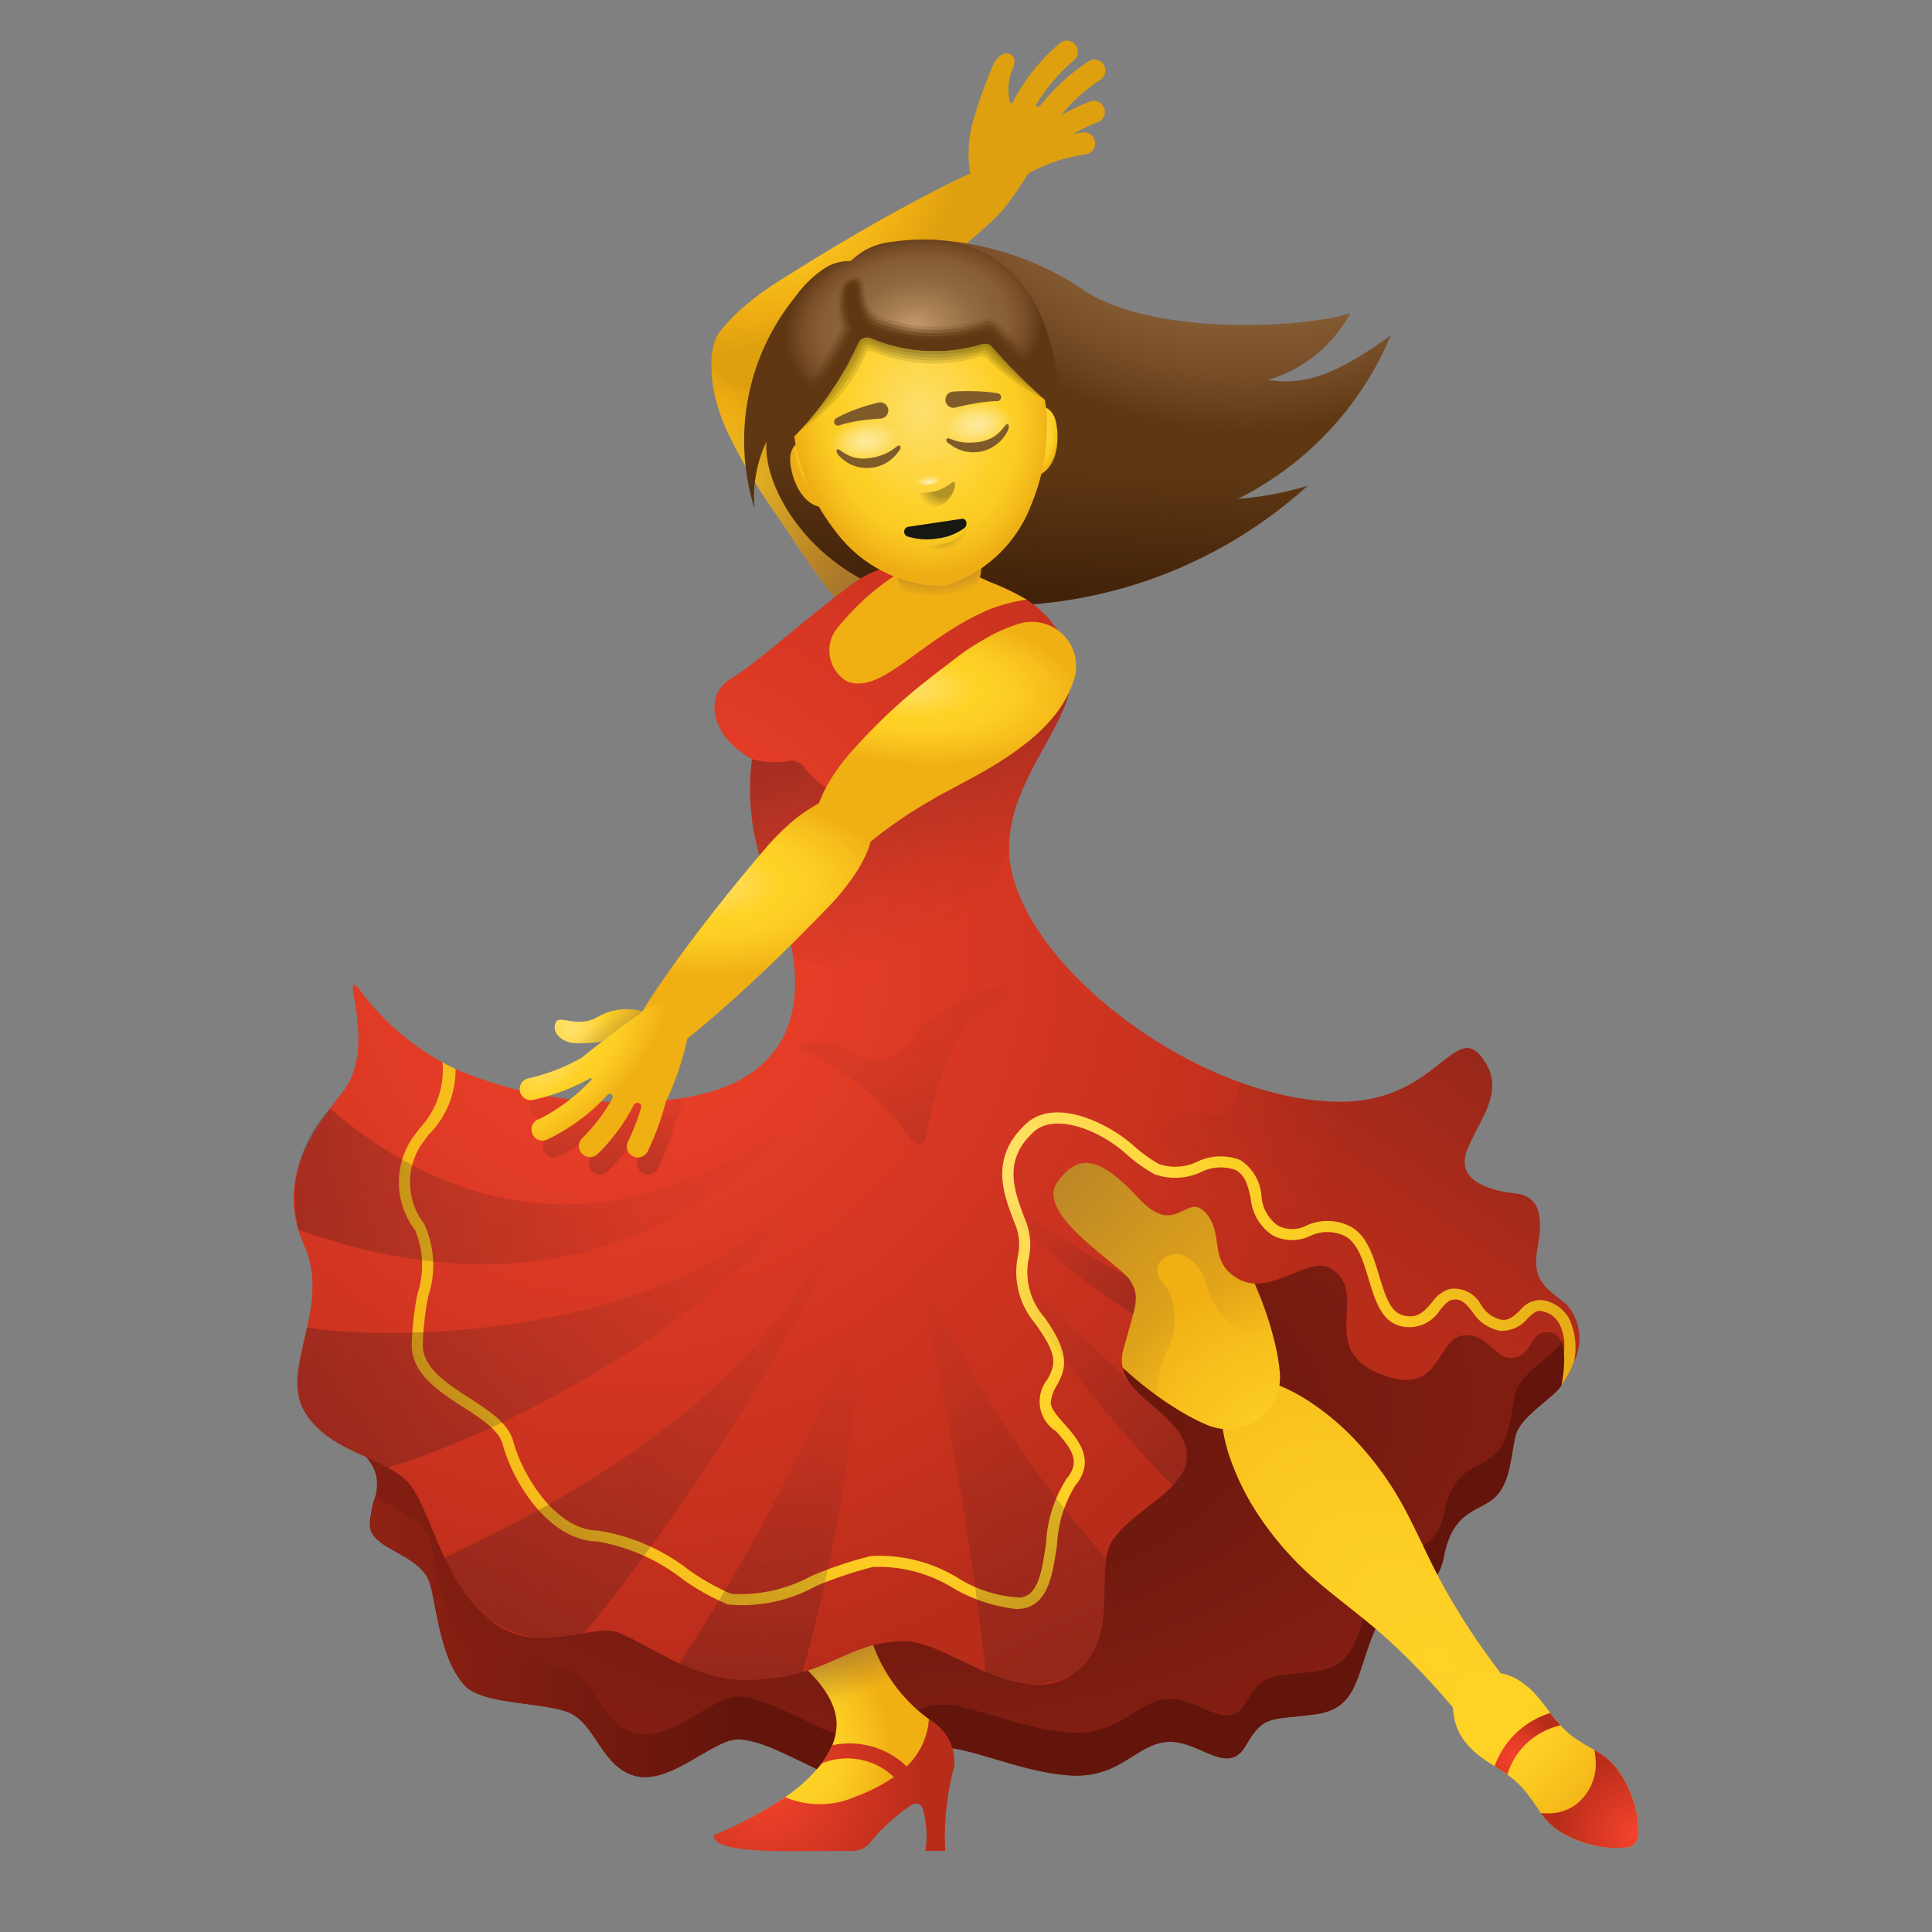 <svg xmlns="http://www.w3.org/2000/svg" xmlns:xlink="http://www.w3.org/1999/xlink" viewBox="0 0 48 48" width="100px" height="100px"><rect x="0" y="0" width="48" height="48" fill="#808080" stroke="none"/><defs><radialGradient id="6Jc5RRShVJxJksIVCeGINg" cx="467.955" cy="497.687" r=".851" gradientTransform="matrix(1 0 0 .619 -443.634 -297.517)" gradientUnits="userSpaceOnUse"><stop offset=".004" stop-color="#fff" stop-opacity=".5"/><stop offset=".147" stop-color="#fff" stop-opacity=".462"/><stop offset=".385" stop-color="#fff" stop-opacity=".361"/><stop offset=".69" stop-color="#fff" stop-opacity=".195"/><stop offset="1" stop-color="#fff" stop-opacity="0"/></radialGradient><radialGradient id="6Jc5RRShVJxJksIVCeGINi" cx="24.074" cy="35.816" r="28.493" data-name="Безымянный градиент 433" gradientTransform="matrix(.993 -.122 .065 .532 -2.165 19.697)" gradientUnits="userSpaceOnUse"><stop offset="0" stop-color="#63150b"/><stop offset=".794" stop-color="#932315"/><stop offset=".998" stop-color="#a02718"/></radialGradient><radialGradient id="6Jc5RRShVJxJksIVCeGINa" cx="19.185" cy="42.88" r="2.992" data-name="Новый образец градиента 1" gradientTransform="translate(0 .559)" gradientUnits="userSpaceOnUse"><stop offset="0" stop-color="#ffe16e"/><stop offset=".393" stop-color="#ffd226"/><stop offset=".59" stop-color="#fdcd23"/><stop offset=".836" stop-color="#f6bd1b"/><stop offset=".999" stop-color="#f0af13"/></radialGradient><radialGradient id="6Jc5RRShVJxJksIVCeGINd" cx="18.932" cy="44.33" r="4.008" gradientUnits="userSpaceOnUse"><stop offset=".002" stop-color="#f5432c"/><stop offset=".206" stop-color="#e83e28"/><stop offset="1" stop-color="#b82c1a"/></radialGradient><radialGradient id="6Jc5RRShVJxJksIVCeGINe" cx="35.749" cy="41.263" r="13.001" data-name="Безымянный градиент 438" gradientTransform="rotate(49.138 15.193 31.865) scale(1 .544)" gradientUnits="userSpaceOnUse"><stop offset="0" stop-color="#ffd226"/><stop offset=".325" stop-color="#fdcd23"/><stop offset=".73" stop-color="#f6bd1b"/><stop offset=".999" stop-color="#f0af13"/></radialGradient><radialGradient id="6Jc5RRShVJxJksIVCeGINk" cx="34.748" cy="39.842" r="9.304" gradientTransform="matrix(.638 .77 -.5 .414 32.519 -3.419)" xlink:href="#6Jc5RRShVJxJksIVCeGINa"/><radialGradient id="6Jc5RRShVJxJksIVCeGINQ" cx="13.806" cy="26.22" r="3.589" gradientTransform="rotate(-44.664 29.883 19.616) scale(1 .496)" xlink:href="#6Jc5RRShVJxJksIVCeGINa"/><radialGradient id="6Jc5RRShVJxJksIVCeGINl" cx="36.266" cy="41.845" r="4.536" data-name="Безымянный градиент 439" gradientUnits="userSpaceOnUse"><stop offset=".393" stop-color="#ffd226"/><stop offset=".59" stop-color="#fdcd23"/><stop offset=".836" stop-color="#f6bd1b"/><stop offset=".999" stop-color="#f0af13"/></radialGradient><radialGradient id="6Jc5RRShVJxJksIVCeGINc" cx="18.468" cy="12.37" r="3.634" gradientTransform="rotate(-119.999 19.962 9.782) scale(1 .582)" gradientUnits="userSpaceOnUse"><stop offset="0" stop-color="#ffd226"/><stop offset=".659" stop-color="#f0af13"/><stop offset="1" stop-color="#dea00f"/></radialGradient><radialGradient id="6Jc5RRShVJxJksIVCeGINO" cx="14.161" cy="24.978" r="2.602" xlink:href="#6Jc5RRShVJxJksIVCeGINa"/><radialGradient id="6Jc5RRShVJxJksIVCeGINn" cx="19.873" cy="5.651" r="4.443" gradientTransform="rotate(-30.724 24.475 4.387) scale(1 .553)" xlink:href="#6Jc5RRShVJxJksIVCeGINc"/><radialGradient id="6Jc5RRShVJxJksIVCeGINo" cx="30.937" cy="-.05" r="10.766" data-name="Безымянный градиент 40" gradientUnits="userSpaceOnUse"><stop offset="0" stop-color="#c49a6d"/><stop offset=".135" stop-color="#c2986b"/><stop offset=".183" stop-color="#bb9265"/><stop offset=".218" stop-color="#b0875b"/><stop offset=".232" stop-color="#a88054"/><stop offset=".474" stop-color="#916a40"/><stop offset=".629" stop-color="#8a6239"/><stop offset=".734" stop-color="#865d34"/><stop offset=".865" stop-color="#774e28"/><stop offset=".999" stop-color="#5f3813"/></radialGradient><radialGradient id="6Jc5RRShVJxJksIVCeGINN" cx="17.542" cy="222.609" r="4.608" gradientTransform="matrix(.377 -.457 .948 .191 -200.133 -12.555)" xlink:href="#6Jc5RRShVJxJksIVCeGINa"/><radialGradient id="6Jc5RRShVJxJksIVCeGINM" cx="22.554" cy="212.868" r="3.802" gradientTransform="matrix(.488 -.431 1.05 .29 -211.99 -34.97)" xlink:href="#6Jc5RRShVJxJksIVCeGINa"/><radialGradient id="6Jc5RRShVJxJksIVCeGINr" cx="15.467" cy="23.623" r="18.553" xlink:href="#6Jc5RRShVJxJksIVCeGINd"/><radialGradient id="6Jc5RRShVJxJksIVCeGINs" cx="21.133" cy="12.24" r="4.634" data-name="Безымянный градиент 431" xlink:href="#6Jc5RRShVJxJksIVCeGINe"/><radialGradient id="6Jc5RRShVJxJksIVCeGINL" cx="40.616" cy="45.559" r="1.99" xlink:href="#6Jc5RRShVJxJksIVCeGINd"/><radialGradient id="6Jc5RRShVJxJksIVCeGINt" cx="21.499" cy="13.635" r="3.285" xlink:href="#6Jc5RRShVJxJksIVCeGINe"/><radialGradient id="6Jc5RRShVJxJksIVCeGINu" cx="23.179" cy="13.037" r="2.127" data-name="Безымянный градиент 432" gradientTransform="matrix(1 0 0 .838 0 2.115)" gradientUnits="userSpaceOnUse"><stop offset="0" stop-color="#8c6239" stop-opacity=".9"/><stop offset=".199" stop-color="#8c6239" stop-opacity=".875"/><stop offset=".375" stop-color="#8c6239" stop-opacity=".798"/><stop offset=".542" stop-color="#8c6239" stop-opacity=".668"/><stop offset=".704" stop-color="#8c6239" stop-opacity=".486"/><stop offset=".861" stop-color="#8c6239" stop-opacity=".254"/><stop offset="1" stop-color="#8c6239" stop-opacity="0"/></radialGradient><radialGradient id="6Jc5RRShVJxJksIVCeGINf" cx="459.821" cy="478.057" r=".485" gradientTransform="matrix(1.008 .023 -.132 2.15 -374.573 -1027.665)" gradientUnits="userSpaceOnUse"><stop offset="0" stop-color="#fddf6e"/><stop offset=".625" stop-color="#fdd026"/><stop offset=".749" stop-color="#fbcc24"/><stop offset=".882" stop-color="#f6bf1d"/><stop offset=".999" stop-color="#eead14"/></radialGradient><radialGradient id="6Jc5RRShVJxJksIVCeGINv" cx="-1157.324" cy="478.057" r=".485" gradientTransform="matrix(-.958 .314 .75 2.02 -1446.966 -590.78)" xlink:href="#6Jc5RRShVJxJksIVCeGINf"/><radialGradient id="6Jc5RRShVJxJksIVCeGINw" cx="557.704" cy="415.092" r="3.702" gradientTransform="matrix(.864 -.128 .16 1.083 -525.368 -367.913)" gradientUnits="userSpaceOnUse"><stop offset="0" stop-color="#fddf6e"/><stop offset=".629" stop-color="#fdd026"/><stop offset=".75" stop-color="#fbcb23"/><stop offset=".899" stop-color="#f4bb1b"/><stop offset=".999" stop-color="#eead14"/></radialGradient><radialGradient id="6Jc5RRShVJxJksIVCeGINx" cx="254.473" cy="484.246" r="2.196" gradientTransform="matrix(.141 1.028 1.453 -.198 -716.772 -157.61)" gradientUnits="userSpaceOnUse"><stop offset="0" stop-color="#c49a6d"/><stop offset=".232" stop-color="#a88054"/><stop offset=".474" stop-color="#916a40"/><stop offset=".629" stop-color="#8a6239"/><stop offset=".734" stop-color="#865d34"/><stop offset=".865" stop-color="#774e28"/><stop offset=".999" stop-color="#5f3813"/></radialGradient><radialGradient id="6Jc5RRShVJxJksIVCeGINy" cx="466.509" cy="439.75" r=".665" gradientTransform="matrix(1 -.011 .006 .537 -446.025 -219.201)" gradientUnits="userSpaceOnUse"><stop offset=".479" stop-color="#fed53f"/><stop offset=".673" stop-color="#fed53f" stop-opacity=".993"/><stop offset=".743" stop-color="#fed53f" stop-opacity=".966"/><stop offset=".793" stop-color="#fed53e" stop-opacity=".919"/><stop offset=".833" stop-color="#fed43e" stop-opacity=".853"/><stop offset=".868" stop-color="#fed43d" stop-opacity=".766"/><stop offset=".899" stop-color="#fdd43d" stop-opacity=".659"/><stop offset=".926" stop-color="#fdd33c" stop-opacity=".531"/><stop offset=".952" stop-color="#fdd33b" stop-opacity=".383"/><stop offset=".976" stop-color="#fcd239" stop-opacity=".213"/><stop offset=".997" stop-color="#fcd138" stop-opacity=".032"/><stop offset="1" stop-color="#fcd138" stop-opacity="0"/></radialGradient><radialGradient id="6Jc5RRShVJxJksIVCeGINz" cx="466.508" cy="668.587" r=".352" gradientTransform="matrix(1 0 0 .558 -443.446 -361.068)" gradientUnits="userSpaceOnUse"><stop offset=".004" stop-color="#fdf2c7"/><stop offset=".112" stop-color="#fdf2c7" stop-opacity=".881"/><stop offset=".556" stop-color="#fdf2c7" stop-opacity=".412"/><stop offset=".86" stop-color="#fdf2c7" stop-opacity=".116"/><stop offset="1" stop-color="#fdf2c7" stop-opacity="0"/></radialGradient><radialGradient id="6Jc5RRShVJxJksIVCeGINA" cx="466.514" cy="439.947" r=".531" gradientTransform="matrix(.149 .989 -1.197 .18 480.535 -528.458)" gradientUnits="userSpaceOnUse"><stop offset=".415" stop-opacity=".3"/><stop offset="1" stop-opacity="0"/></radialGradient><radialGradient id="6Jc5RRShVJxJksIVCeGINK" cx="37.618" cy="43.625" r="1.115" data-name="Безымянный градиент 440" gradientUnits="userSpaceOnUse"><stop offset=".002" stop-color="#f5432c"/><stop offset=".28" stop-color="#e93e28"/><stop offset=".785" stop-color="#c8321f"/><stop offset="1" stop-color="#b82c1a"/></radialGradient><radialGradient id="6Jc5RRShVJxJksIVCeGINB" cx="-523.062" cy="497.687" r=".851" gradientTransform="matrix(-1 0 0 .619 -501.603 -297.093)" xlink:href="#6Jc5RRShVJxJksIVCeGINg"/><radialGradient id="6Jc5RRShVJxJksIVCeGINC" cx="389.852" cy="513.07" r=".747" gradientTransform="matrix(1.018 -.151 .192 1.295 -472.037 -592.843)" gradientUnits="userSpaceOnUse"><stop offset=".696" stop-opacity=".2"/><stop offset="1" stop-opacity="0"/></radialGradient><radialGradient id="6Jc5RRShVJxJksIVCeGIND" cx="748.974" cy="750.595" r="1.152" gradientTransform="matrix(.686 -.102 .07 .471 -542.903 -264.773)" gradientUnits="userSpaceOnUse"><stop offset=".58" stop-color="#fff" stop-opacity=".4"/><stop offset="1" stop-color="#fff" stop-opacity="0"/></radialGradient><radialGradient id="6Jc5RRShVJxJksIVCeGINE" cx="776.111" cy="577.602" r=".987" gradientTransform="matrix(.659 -.098 .098 .663 -544.6 -294.376)" gradientUnits="userSpaceOnUse"><stop offset="0" stop-color="#1c1910"/><stop offset=".999" stop-color="#171714"/></radialGradient><radialGradient id="6Jc5RRShVJxJksIVCeGINF" cx="28.008" cy="3.853" r="1.783" xlink:href="#6Jc5RRShVJxJksIVCeGINc"/><radialGradient id="6Jc5RRShVJxJksIVCeGING" cx="28.28" cy="2.916" r="1.783" xlink:href="#6Jc5RRShVJxJksIVCeGINc"/><radialGradient id="6Jc5RRShVJxJksIVCeGINH" cx="27.861" cy="1.556" r="2.744" xlink:href="#6Jc5RRShVJxJksIVCeGINc"/><radialGradient id="6Jc5RRShVJxJksIVCeGINI" cx="24.31" cy="28.361" r="16.192" xlink:href="#6Jc5RRShVJxJksIVCeGINa"/><linearGradient id="6Jc5RRShVJxJksIVCeGINR" x1="4.079" x2="19.906" y1="29.562" y2="29.336" xlink:href="#6Jc5RRShVJxJksIVCeGINh"/><linearGradient id="6Jc5RRShVJxJksIVCeGINJ" x1="15.101" x2="15.101" y1="30.717" y2="26.367" xlink:href="#6Jc5RRShVJxJksIVCeGINh"/><linearGradient id="6Jc5RRShVJxJksIVCeGINh" x1="21.667" x2="24.359" y1="17.263" y2="22.905" data-name="Безымянный градиент 15" gradientUnits="userSpaceOnUse"><stop offset="0" stop-color="#661c1c" stop-opacity=".5"/><stop offset=".042" stop-color="#611c1c" stop-opacity=".466"/><stop offset=".411" stop-color="#3c1d1b" stop-opacity=".21"/><stop offset=".741" stop-color="#251d1b" stop-opacity=".055"/><stop offset="1" stop-color="#1d1d1b" stop-opacity="0"/></linearGradient><linearGradient id="6Jc5RRShVJxJksIVCeGINq" x1="19.867" x2="20.535" y1="40.61" y2="42.387" xlink:href="#6Jc5RRShVJxJksIVCeGINb"/><linearGradient id="6Jc5RRShVJxJksIVCeGINp" x1="26.403" x2="26.144" y1="11.461" y2="16.533" data-name="Безымянный градиент 420" gradientUnits="userSpaceOnUse"><stop offset=".001" stop-color="#321604" stop-opacity="0"/><stop offset="1" stop-color="#321604"/></linearGradient><linearGradient id="6Jc5RRShVJxJksIVCeGINm" x1="22.82" x2="18.556" y1="15.694" y2="9.751" xlink:href="#6Jc5RRShVJxJksIVCeGINb"/><linearGradient id="6Jc5RRShVJxJksIVCeGINP" x1="15.814" x2="14.853" y1="26.432" y2="25.342" xlink:href="#6Jc5RRShVJxJksIVCeGINb"/><linearGradient id="6Jc5RRShVJxJksIVCeGINb" x1="22.964" x2="30.92" y1="25.849" y2="33.805" data-name="New Gradient Swatch 2" gradientUnits="userSpaceOnUse"><stop offset="0" stop-color="#8c6239" stop-opacity=".9"/><stop offset="1" stop-color="#8c6239" stop-opacity="0"/></linearGradient><linearGradient id="6Jc5RRShVJxJksIVCeGINj" x1="5.666" x2="18.51" y1="38.447" y2="38.447" data-name="Безымянный градиент 435" gradientUnits="userSpaceOnUse"><stop offset=".002" stop-color="#a02718"/><stop offset=".206" stop-color="#932315"/><stop offset="1" stop-color="#63150b"/></linearGradient><linearGradient id="6Jc5RRShVJxJksIVCeGINS" x1="5.758" x2="20.423" y1="36.253" y2="29.114" xlink:href="#6Jc5RRShVJxJksIVCeGINh"/><linearGradient id="6Jc5RRShVJxJksIVCeGINT" x1="10.619" x2="20.794" y1="42.38" y2="29.492" xlink:href="#6Jc5RRShVJxJksIVCeGINh"/><linearGradient id="6Jc5RRShVJxJksIVCeGINU" x1="18.023" x2="19.993" y1="44.4" y2="32.804" xlink:href="#6Jc5RRShVJxJksIVCeGINh"/><linearGradient id="6Jc5RRShVJxJksIVCeGINV" x1="27.915" x2="22.069" y1="44.603" y2="31.036" xlink:href="#6Jc5RRShVJxJksIVCeGINh"/><linearGradient id="6Jc5RRShVJxJksIVCeGINW" x1="38.628" x2="33.288" y1="24.291" y2="31.871" xlink:href="#6Jc5RRShVJxJksIVCeGINh"/><linearGradient id="6Jc5RRShVJxJksIVCeGINX" x1="31.67" x2="24.435" y1="38.58" y2="31.603" xlink:href="#6Jc5RRShVJxJksIVCeGINh"/><linearGradient id="6Jc5RRShVJxJksIVCeGINY" x1="30.473" x2="24.464" y1="33.681" y2="29.826" xlink:href="#6Jc5RRShVJxJksIVCeGINh"/><linearGradient id="6Jc5RRShVJxJksIVCeGINZ" x1="23.148" x2="22.329" y1="36.279" y2="23.057" xlink:href="#6Jc5RRShVJxJksIVCeGINh"/></defs><path fill="url(#6Jc5RRShVJxJksIVCeGINi)" d="M9.089,36.196c.619.683-.005,1.288.114,1.786s1.091.62,1.424,1.223c.204.369.237,1.94.922,2.672.443.474,1.85.403,2.543.655s.82,1.292,1.617,1.568,1.731-.63,2.403-.85,2.031.727,2.674.896,1.815-.671,2.533-.727,2.023.615,3.273.691,1.632-.786,2.421-.833,1.488.876,1.939.092.628-.629,1.724-.777,1.006-1.006,1.507-2.153,1.464-.581,1.692-1.769.907-1.108,1.285-1.486.373-1.033.497-1.524,1.023-.977,1.144-1.262c.187-.468.385-1.494.16-1.692C30.754,25.501,22.078,24.873,9.089,36.196Z"/><path fill="url(#6Jc5RRShVJxJksIVCeGINj)" d="M38.975,32.725a3.964,3.964,0,0,1-.175.607c-.12.285-1.019.771-1.144,1.262s-.119,1.146-.497,1.524-1.057.299-1.285,1.486-1.191.622-1.692,1.769-.41,2.005-1.507,2.153-1.272-.008-1.724.777-1.15-.139-1.939-.092-1.171.91-2.421.833-2.555-.748-3.273-.691-1.89.897-2.533.727-2.002-1.116-2.674-.896-1.607,1.127-2.403.85-.924-1.316-1.617-1.568-2.099-.181-2.543-.655c-.685-.732-.718-2.303-.922-2.672-.276-.498-.986-.668-1.292-.993a2.112,2.112,0,0,0-.133.836c.119.499,1.091.62,1.424,1.223.204.369.237,1.94.922,2.672.443.474,1.85.403,2.543.655s.82,1.292,1.617,1.568,1.731-.63,2.403-.85,2.031.727,2.674.896,1.815-.671,2.533-.727,2.023.615,3.273.691,1.632-.786,2.421-.833,1.488.876,1.939.092.628-.629,1.724-.777,1.006-1.006,1.507-2.153,1.464-.581,1.692-1.769.907-1.108,1.285-1.486.373-1.033.497-1.524,1.023-.977,1.144-1.262C38.982,33.942,39.174,32.956,38.975,32.725Z"/><path fill="url(#6Jc5RRShVJxJksIVCeGINa)" fill-rule="evenodd" d="M23.527,43.159c-.017.033-.033.067-.048.1a3.699,3.699,0,0,1-4.814,1.897,7.988,7.988,0,0,0,.84-.506,4.02,4.02,0,0,0,.912-.839,1.975,1.975,0,0,0,.261-.451,1.385,1.385,0,0,0,.107-.525c0-1.482-3.057-2.906-3.057-2.906h3.74a4.006,4.006,0,0,0,1.61,2.783l.024.019A2.085,2.085,0,0,1,23.527,43.159Z"/><path fill="url(#6Jc5RRShVJxJksIVCeGINd)" d="M23.71,43.884a1.21,1.21,0,0,0-.607-1.153l-.024-.019a1.799,1.799,0,0,1-.553,1.174,2.045,2.045,0,0,0-1.847-.526,1.975,1.975,0,0,1-.261.451,1.675,1.675,0,0,1,1.789.339,4.18,4.18,0,0,1-.931.478,2.202,2.202,0,0,1-1.771.022,10.144,10.144,0,0,1-1.776.947c0,.415,1.464.394,2.143.394,0,0,.804-.005,1.315-.006a.547.547,0,0,0,.431-.207,4.682,4.682,0,0,1,1.032-.938.184.184,0,0,1,.272.084,2.464,2.464,0,0,1,.07,1.061h.493A6.567,6.567,0,0,1,23.71,43.884Z"/><path fill="url(#6Jc5RRShVJxJksIVCeGINe)" d="M31.484,34.31a4.438,4.438,0,0,1,1.13.567,6.277,6.277,0,0,1,.906.746A7.873,7.873,0,0,1,34.889,37.468c.368.685.673,1.422,1.059,2.093a17.394,17.394,0,0,0,1.272,1.924.732.732,0,0,1-1.144.914A17.395,17.395,0,0,0,34.48,40.735c-.57-.525-1.221-.984-1.809-1.494A7.872,7.872,0,0,1,31.173,37.499a6.28,6.28,0,0,1-.528-1.048,4.438,4.438,0,0,1-.304-1.227.882.882,0,0,1,.806-.952A.894.894,0,0,1,31.484,34.31Z"/><path fill="url(#6Jc5RRShVJxJksIVCeGINk)" d="M26.419,26.802a4.508,4.508,0,0,1,.575.281c.181.101.351.211.519.323a8.891,8.891,0,0,1,.926.728,11.011,11.011,0,0,1,1.527,1.694,11.127,11.127,0,0,1,1.16,1.964,8.954,8.954,0,0,1,.419,1.101c.057.193.112.388.155.591a4.54,4.54,0,0,1,.098.632,1.295,1.295,0,0,1-1.195,1.389,1.316,1.316,0,0,1-.575-.088,4.542,4.542,0,0,1-.574-.282c-.181-.102-.351-.212-.518-.324A8.954,8.954,0,0,1,28.01,34.084a11.13,11.13,0,0,1-1.529-1.693,11.013,11.013,0,0,1-1.162-1.963,8.896,8.896,0,0,1-.419-1.101c-.057-.193-.111-.388-.154-.591a4.507,4.507,0,0,1-.097-.633,1.297,1.297,0,0,1,1.2-1.388A1.319,1.319,0,0,1,26.419,26.802Z"/><path fill="url(#6Jc5RRShVJxJksIVCeGINb)" d="M31.587,33.046c-.014-.051-.028-.102-.043-.152a8.954,8.954,0,0,0-.419-1.101,11.127,11.127,0,0,0-1.16-1.964,11.011,11.011,0,0,0-1.527-1.694,8.891,8.891,0,0,0-.926-.728c-.167-.112-.337-.222-.519-.323a4.508,4.508,0,0,0-.575-.281,1.319,1.319,0,0,0-.57-.087,1.297,1.297,0,0,0-1.2,1.388,4.507,4.507,0,0,0,.097.633c.043.203.097.398.154.591a8.896,8.896,0,0,0,.419,1.101,11.013,11.013,0,0,0,1.162,1.963A11.13,11.13,0,0,0,28.01,34.084a9.041,9.041,0,0,0,.724.585,3.139,3.139,0,0,1,.24-1.067,1.73,1.73,0,0,0,.072-1.513c-.108-.17-.282-.317-.293-.518-.017-.296.367-.486.645-.385a1.068,1.068,0,0,1,.558.658,3.153,3.153,0,0,0,.363.808A1.249,1.249,0,0,0,31.587,33.046Z"/><path fill="url(#6Jc5RRShVJxJksIVCeGINl)" d="M40.704,45.583a.327.327,0,0,1-.296.318,2.579,2.579,0,0,1-.898-.077,2.704,2.704,0,0,1-.701-.288,1.65,1.65,0,0,1-.521-.482L38.282,45.045a6.835,6.835,0,0,0-.416-.578,2.554,2.554,0,0,0-.416-.378c-.04-.029-.081-.058-.122-.085-.063-.043-.129-.084-.194-.124a4.017,4.017,0,0,1-.404-.275,1.967,1.967,0,0,1-.257-.244,1.532,1.532,0,0,1-.21-.295,1.471,1.471,0,0,1-.147-.885.694.694,0,0,1,.561-.604,1.466,1.466,0,0,1,.893.081,1.542,1.542,0,0,1,.309.189,1.915,1.915,0,0,1,.263.239,5.396,5.396,0,0,1,.372.473c.023.031.047.062.07.092a2.778,2.778,0,0,0,.186.216,2.296,2.296,0,0,0,.316.287,4.986,4.986,0,0,0,.531.326c.029.017.059.035.087.052a1.65,1.65,0,0,1,.519.484,2.728,2.728,0,0,1,.34.677A2.596,2.596,0,0,1,40.704,45.583Z"/><path fill="url(#6Jc5RRShVJxJksIVCeGINc)" d="M20.956,15.098c-.097-.106-.184-.218-.276-.327L20.422,14.433c-.172-.225-.331-.458-.49-.692l-.949-1.402a13.032,13.032,0,0,1-.841-1.468,4.744,4.744,0,0,1-.317-.797,3.292,3.292,0,0,1-.147-.9l-.002-.252a.724.724,0,0,1,1.248-.506,15.846,15.846,0,0,1,1.085,1.319c.34.453.679.906,1.013,1.363.161.232.326.462.483.696.156.235.307.473.456.713.145.242.285.486.406.743a4.825,4.825,0,0,1,.313.799l.022.078a1.026,1.026,0,0,1-1.744.97Z"/><path fill="url(#6Jc5RRShVJxJksIVCeGINm)" d="M20.956,15.098c-.097-.106-.184-.218-.276-.327L20.422,14.433c-.172-.225-.331-.458-.49-.692l-.949-1.402a13.032,13.032,0,0,1-.841-1.468,4.744,4.744,0,0,1-.317-.797,3.292,3.292,0,0,1-.147-.9l-.002-.252a.724.724,0,0,1,1.248-.506,15.846,15.846,0,0,1,1.085,1.319c.34.453.679.906,1.013,1.363.161.232.326.462.483.696.156.235.307.473.456.713.145.242.285.486.406.743a4.825,4.825,0,0,1,.313.799l.022.078a1.026,1.026,0,0,1-1.744.97Z"/><path fill="url(#6Jc5RRShVJxJksIVCeGINn)" d="M17.888,8.238a4.361,4.361,0,0,1,.646-.661,7.284,7.284,0,0,1,.73-.538q.765-.486,1.543-.952c.52-.309,1.044-.612,1.578-.901l.4-.217.404-.211c.27-.139.543-.275.82-.404a.649.649,0,0,1,.717,1.062c-.223.209-.451.411-.682.609L23.698,6.321l-.351.289c-.468.387-.945.759-1.426,1.126q-.722.549-1.46,1.075a7.278,7.278,0,0,1-.772.476,4.361,4.361,0,0,1-.855.352.892.892,0,0,1-.946-1.401Z"/><path fill="url(#6Jc5RRShVJxJksIVCeGINo)" d="M20.271,6.827a5.645,5.645,0,0,0-1.528,5.795,3.25,3.25,0,0,1,.301-1.653c-.108,1.378,1.572,3.862,4.525,4.018a11.531,11.531,0,0,0,8.92-2.919,7.812,7.812,0,0,1-1.733.325,7.991,7.991,0,0,0,3.798-4.065C33.153,9.352,32.373,9.574,31.506,9.439a3.429,3.429,0,0,0,2.043-1.661c-.914.333-4.731.627-6.572-.535a7.338,7.338,0,0,0-3.915-1.29,10.475,10.475,0,0,0-1.922.531A2.171,2.171,0,0,0,20.271,6.827Z"/><path fill="url(#6Jc5RRShVJxJksIVCeGINp)" d="M20.271,6.827a5.645,5.645,0,0,0-1.528,5.795,3.25,3.25,0,0,1,.301-1.653c-.108,1.378,1.572,3.862,4.525,4.018a11.531,11.531,0,0,0,8.92-2.919,7.812,7.812,0,0,1-1.733.325,7.991,7.991,0,0,0,3.798-4.065C33.153,9.352,32.373,9.574,31.506,9.439a3.429,3.429,0,0,0,2.043-1.661c-.914.333-4.731.627-6.572-.535a7.338,7.338,0,0,0-3.915-1.29,10.475,10.475,0,0,0-1.922.531A2.171,2.171,0,0,0,20.271,6.827Z"/><path fill="url(#6Jc5RRShVJxJksIVCeGINq)" d="M22.186,41.773c-.137.073-.281.135-.423.194q-.516.213-1.051.374l-.029.008c-.532-1.293-2.954-2.422-2.954-2.422h3.74A3.615,3.615,0,0,0,22.186,41.773Z"/><path fill="url(#6Jc5RRShVJxJksIVCeGINr)" d="M39.105,33.833v.003a2.256,2.256,0,0,1-.307.563,3.116,3.116,0,0,0,.059-.796c-.027-.289-.136-.494-.388-.505-.488-.02-.353.511-.838.628s-.672-.673-1.32-.538c-.635.133-.524,1.447-1.86,1.006-1.844-.61-.365-2.049-1.385-2.677-.551-.34-1.47.687-2.271.272-.8-.415-.362-1.135-.844-1.66s-.729.638-1.65-.347c-.921-.986-1.485-1.195-2.035-.405-.549.792,1.534,2.019,1.803,2.423.268.404.143.618-.16,1.732s1.393,1.497,1.562,2.479-1.25,1.401-1.831,2.264c-.478.71.247,2.461-.976,3.31-1.351.94-3.119-.827-4.203-.811-1.509.023-1.882.956-3.964.964-1.292.005-2.504-.96-3.166-1.186-.663-.226-2.051.663-3.211-.355-1.159-1.018-1.376-2.552-1.909-3.278-.534-.727-2.003-.775-2.643-1.843-.641-1.067.673-2.583-.005-4.117-.679-1.535.032-2.665.937-3.811s-.055-3.063.394-2.615a6.38,6.38,0,0,0,2.272,1.952l.007.004.142.068V26.558a10.168,10.168,0,0,0,4.338.815c5.102,0,4.261-3.607,3.609-5.131a5.811,5.811,0,0,1-.579-3.383c-1.057-.587-1.187-1.596-.534-1.99.653-.393,1.71-1.375,2.986-2.331a2.645,2.645,0,0,1,1.611-.54,4.485,4.485,0,0,1,1.821.452,6.385,6.385,0,0,1,.936.447,2.519,2.519,0,0,1,1.037,1.316c.533,1.438-1.47,2.891-1.47,4.861,0,2.697,4.598,6.298,8.243,6.298,2.33,0,2.82-1.953,3.478-1.133s.005,1.489-.333,2.31c-.337.82.628,1.037,1.189,1.102s.715.484.551,1.356c-.165.872.297,1.03.741,1.421A1.29,1.29,0,0,1,39.105,33.833Z"/><path fill="url(#6Jc5RRShVJxJksIVCeGINs)" d="M25.506,14.897a4.285,4.285,0,0,0-.953.255c-1.704.741-2.628,2.098-3.496,1.783a.889.889,0,0,1-.208-1.385,6.106,6.106,0,0,1,1.899-1.552,4.485,4.485,0,0,1,1.821.452A6.386,6.386,0,0,1,25.506,14.897Z"/><path fill="url(#6Jc5RRShVJxJksIVCeGINh)" d="M26.611,16.981c-.182,1.201-1.538,2.472-1.538,4.093-.16,1.002-2.843,3.558-5.361,2.733a6.27,6.27,0,0,0-.448-1.565,5.811,5.811,0,0,1-.579-3.383,2.011,2.011,0,0,0,.914.045.388.388,0,0,1,.349.124,2.198,2.198,0,0,0,2.624.707A34.139,34.139,0,0,0,26.611,16.981Z"/><path fill="url(#6Jc5RRShVJxJksIVCeGINt)" d="M24.368,13.922l.001-0-.531-3.494L21.734,10.749l.531,3.494.001-0a1.063,1.063,0,0,0,2.102-.321Z"/><path fill="url(#6Jc5RRShVJxJksIVCeGINu)" d="M24.368,13.922l.001-0-.531-3.494L21.734,10.749l.531,3.494.001-0a1.063,1.063,0,0,0,2.102-.321Z"/><path fill="url(#6Jc5RRShVJxJksIVCeGINf)" d="M25.648,11.852c-.117.017-.188-.019-.186-.122.004-.207-.071-1.628-.071-1.628.334-.049.776-.115.862.468C26.349,11.22,26.133,11.781,25.648,11.852Z"/><path fill="url(#6Jc5RRShVJxJksIVCeGINv)" d="M20.592,12.601c.117-.017.175-.072.143-.171-.064-.197-.404-1.579-.404-1.579-.334.049-.776.115-.69.698C19.738,12.199,20.107,12.673,20.592,12.601Z"/><path fill="url(#6Jc5RRShVJxJksIVCeGINw)" d="M25.994,10.164a5.069,5.069,0,0,1-.372,2.374,3.345,3.345,0,0,1-2.161,2.022,3.353,3.353,0,0,1-2.662-1.308,5.2,5.2,0,0,1-1.028-2.167c-.024-.161-.188-1.298-.201-1.443a2.987,2.987,0,0,1,2.676-3.314A2.947,2.947,0,0,1,25.747,8.628C25.785,8.799,25.965,9.967,25.994,10.164Z"/><path style="isolation:isolate" d="M25.989,9.71a10.785,10.785,0,0,0-1.385-1.312.245.245,0,0,0-.235-.048,4.069,4.069,0,0,1-2.761-.153.242.242,0,0,0-.309.095c-.417.718-1.641,2.487-1.64,2.486l.051.01a4.369,4.369,0,0,0,1.799-1.986c.062-.107.093-.11.206-.06a3.884,3.884,0,0,0,2.586.13.235.235,0,0,1,.235.048,5.098,5.098,0,0,0,1.516,1.046C26.051,9.965,26,9.728,25.989,9.71Z" opacity=".1"/><path style="isolation:isolate" d="M25.964,9.639a10.786,10.786,0,0,0-1.385-1.312.245.245,0,0,0-.235-.048,4.069,4.069,0,0,1-2.761-.153.242.242,0,0,0-.309.095c-.416.718-1.64,2.486-1.64,2.486l.077.066a5.148,5.148,0,0,0,1.751-2.04c.062-.107.111-.126.224-.076a3.944,3.944,0,0,0,2.643.135.213.213,0,0,1,.225.047A6.202,6.202,0,0,0,26.029,9.924C26.028,9.922,25.975,9.658,25.964,9.639Z" opacity=".1"/><path style="isolation:isolate" d="M25.939,9.569a10.786,10.786,0,0,0-1.385-1.312.245.245,0,0,0-.235-.048,4.069,4.069,0,0,1-2.761-.153.242.242,0,0,0-.309.095c-.417.718-1.641,2.487-1.64,2.486l.104.121A6.3,6.3,0,0,0,21.415,8.664c.062-.107.129-.143.242-.092a4.005,4.005,0,0,0,2.7.14.193.193,0,0,1,.214.046,8.019,8.019,0,0,0,1.435,1.124C26.006,9.879,25.95,9.587,25.939,9.569Z" opacity=".1"/><path style="isolation:isolate" d="M25.914,9.498a10.787,10.787,0,0,0-1.385-1.312.245.245,0,0,0-.235-.048,4.069,4.069,0,0,1-2.761-.153.242.242,0,0,0-.309.095c-.417.718-1.641,2.487-1.64,2.486l.13.177A8.136,8.136,0,0,0,21.369,8.595c.062-.107.146-.159.259-.109a4.066,4.066,0,0,0,2.757.144.175.175,0,0,1,.203.045,11.494,11.494,0,0,0,1.395,1.164C25.983,9.836,25.926,9.516,25.914,9.498Z" opacity=".1"/><path fill="url(#6Jc5RRShVJxJksIVCeGINx)" d="M19.658,10.778a19.409,19.409,0,0,0,1.653-2.377.235.235,0,0,1,.307-.095,3.951,3.951,0,0,0,2.742.167.239.239,0,0,1,.234.05c.537.491.998,1.183,1.412,1.359.253.288.254-.062.313.133-.025-.928-.346-4.569-4.148-4.006a1.663,1.663,0,0,0-1.031.475,1.171,1.171,0,0,0-.639.172c-1.947,1.309-1.142,3.953-1.106,4.364A.835.835,0,0,1,19.658,10.778Z"/><path fill="#5f3813" d="M25.85,9.199a12.464,12.464,0,0,0-1.112-1.246.241.241,0,0,0-.234-.047,3.93,3.93,0,0,1-2.609-.027c-.143-.088-.394-.195-.433-.804-.02-.314-.507-.247-.588.105a1.616,1.616,0,0,0-.004.889c.04.084-.099.271-.109.288a12.206,12.206,0,0,1-1.188,1.854c-.248.301-.148,1.143-.144,1.183a.722.722,0,0,1,.299-.759,11.188,11.188,0,0,0,1.6-2.155.265.265,0,0,1,.325-.094,4.038,4.038,0,0,0,2.733.153.32.32,0,0,1,.272.053c.52.477.712.766,1.103,1.077.276.214.583.411.642.603A3.253,3.253,0,0,0,25.85,9.199Z" opacity=".167"/><path fill="#5f3813" d="M25.836,9.281c-.288-.33-.604-.735-1.118-1.241a.236.236,0,0,0-.234-.047,3.992,3.992,0,0,1-2.638-.045c-.143-.088-.391-.206-.431-.847-.018-.289-.428-.213-.496.085a1.692,1.692,0,0,0,.028.897c.04.084-.076.241-.085.258a11.408,11.408,0,0,1-1.258,1.947A1.897,1.897,0,0,0,19.429,11.394a.743.743,0,0,1,.306-.722,10.801,10.801,0,0,0,1.594-2.187.261.261,0,0,1,.321-.094,4.051,4.051,0,0,0,2.737.151.298.298,0,0,1,.265.051c.503.483.696.747,1.119,1.103.27.219.577.408.637.602A3.024,3.024,0,0,0,25.836,9.281Z" opacity=".333"/><path fill="#5f3813" d="M25.823,9.364c-.297-.337-.621-.712-1.124-1.235a.231.231,0,0,0-.234-.047,4.056,4.056,0,0,1-2.667-.063c-.143-.088-.387-.218-.43-.89-.016-.264-.35-.18-.404.065a1.77,1.77,0,0,0,.06.905c.04.084-.052.211-.061.227a10.825,10.825,0,0,1-1.328,2.04,1.66,1.66,0,0,0-.205,1.028.776.776,0,0,1,.314-.686A10.26,10.26,0,0,0,21.33,8.488a.256.256,0,0,1,.318-.094,4.064,4.064,0,0,0,2.741.15.277.277,0,0,1,.257.05c.486.49.68.728,1.135,1.129.263.224.571.405.632.602A2.752,2.752,0,0,0,25.823,9.364Z" opacity=".5"/><path fill="#5f3813" d="M25.809,9.446c-.306-.344-.638-.688-1.13-1.229a.227.227,0,0,0-.234-.047,4.12,4.12,0,0,1-2.697-.082c-.143-.088-.384-.23-.429-.933-.014-.238-.272-.147-.312.045a1.851,1.851,0,0,0,.092.913c.04.084-.029.181-.037.197A10.391,10.391,0,0,1,19.663,10.444a1.433,1.433,0,0,0-.236.951.828.828,0,0,1,.321-.649,9.62,9.62,0,0,0,1.583-2.253.252.252,0,0,1,.315-.094,4.078,4.078,0,0,0,2.744.148.258.258,0,0,1,.25.049c.47.497.664.709,1.151,1.155.257.228.565.402.627.602A2.454,2.454,0,0,0,25.809,9.446Z" opacity=".667"/><path fill="#5f3813" d="M25.795,9.528c-.314-.352-.655-.665-1.136-1.224a.223.223,0,0,0-.234-.047,4.186,4.186,0,0,1-2.726-.1c-.143-.088-.38-.241-.427-.976-.012-.213-.193-.114-.22.025a1.931,1.931,0,0,0,.124.921.171.171,0,0,1-.014.167,10.062,10.062,0,0,1-1.469,2.226,1.221,1.221,0,0,0-.267.874.914.914,0,0,1,.329-.613A8.93,8.93,0,0,0,21.332,8.496a.248.248,0,0,1,.312-.094A4.091,4.091,0,0,0,24.392,8.548a.24.24,0,0,1,.242.048,16.507,16.507,0,0,0,1.167,1.181c.25.233.559.399.622.601C26.35,10.033,26.01,9.768,25.795,9.528Z" opacity=".833"/><path fill="#5f3813" d="M25.781,9.61c-.323-.359-.672-.641-1.141-1.218a.219.219,0,0,0-.234-.047,4.254,4.254,0,0,1-2.755-.118c-.143-.088-.377-.253-.426-1.019-.011-.187-.115-.081-.128.005a2.012,2.012,0,0,0,.156.929c.04.084.018.12.01.137a9.811,9.811,0,0,1-1.539,2.319,1.028,1.028,0,0,0-.298.796,1.062,1.062,0,0,1,.336-.577,8.225,8.225,0,0,0,1.572-2.319.244.244,0,0,1,.308-.094,4.105,4.105,0,0,0,2.752.144.223.223,0,0,1,.234.047,14.906,14.906,0,0,0,1.183,1.207c.244.237.552.396.617.601C26.342,10.02,25.99,9.841,25.781,9.61Z"/><ellipse cx="23.062" cy="11.838" fill="url(#6Jc5RRShVJxJksIVCeGINy)" rx=".688" ry=".393" transform="rotate(-8.421 23.062 11.838)"/><ellipse cx="23.062" cy="11.838" fill="url(#6Jc5RRShVJxJksIVCeGINz)" rx=".352" ry=".197" transform="rotate(-8.421 23.062 11.838)"/><path fill="url(#6Jc5RRShVJxJksIVCeGINA)" d="M23.633,11.999a1.053,1.053,0,0,1-1.071.159c-.061-.02-.096-.001-.088.052a.653.653,0,0,0,1.258-.186C23.725,11.97,23.685,11.962,23.633,11.999Z"/><ellipse cx="24.321" cy="10.461" fill="url(#6Jc5RRShVJxJksIVCeGINg)" rx=".851" ry=".705" transform="rotate(-8.421 24.321 10.461)"/><path fill="#805b2a" d="M25.031,10.539c.049.017.031.089.02.133a.949.949,0,0,1-1.45.365c-.067-.038-.118-.092-.076-.14.048-.055.252.164.797.083C24.86,10.9,24.949,10.519,25.031,10.539Z"/><ellipse cx="21.459" cy="10.885" fill="url(#6Jc5RRShVJxJksIVCeGINB)" rx=".851" ry=".705" transform="rotate(-8.421 21.459 10.885)"/><path fill="#805b2a" d="M20.802,11.165c-.042.03-.004.094.02.133a.949.949,0,0,0,1.494-.071c.053-.056.086-.122.033-.156-.062-.039-.194.23-.739.31C21.07,11.462,20.874,11.122,20.802,11.165Z"/><path fill="#805b2a" d="M20.78,10.389a2.483,2.483,0,0,1,.25-.126c.084-.037.169-.07.255-.101a5.269,5.269,0,0,1,.525-.157l.001-0a.201.201,0,1,1,.095.39.214.214,0,0,1-.038.006,4.924,4.924,0,0,0-.509.05c-.084.013-.168.029-.251.047a2.367,2.367,0,0,0-.24.067l-.007.002a.098.098,0,0,1-.082-.178Z"/><path fill="#805b2a" d="M24.766,9.965c-.079.001-.168.008-.252.017-.085.009-.171.021-.256.035q-.255.042-.505.105a.201.201,0,1,1-.097-.389.224.224,0,0,1,.039-.006q.273-.015.545-.007c.091.003.182.008.272.016.092.008.179.018.276.035a.098.098,0,0,1-.015.195Z"/><g><path fill="url(#6Jc5RRShVJxJksIVCeGINC)" d="M23.304,13.538c-.761.113-.857-.356-.857-.356s.159.942.927.828.647-1.062.647-1.062S24.066,13.425,23.304,13.538Z"/><path fill="url(#6Jc5RRShVJxJksIVCeGIND)" d="M24.011,12.874s.096.582-.692.699-.864-.468-.864-.468.199.152.804.062S24.011,12.874,24.011,12.874Z"/><path fill="url(#6Jc5RRShVJxJksIVCeGINE)" d="M22.572,13.087a.125.125,0,0,0-.021.243,1.619,1.619,0,0,0,.739.048,1.379,1.379,0,0,0,.665-.256c.091-.059.077-.251-.063-.231Z"/></g><path fill="url(#6Jc5RRShVJxJksIVCeGINF)" d="M26.971,3.289a.275.275,0,0,1,.005.545,4.11,4.11,0,0,0-1.616.59.275.275,0,0,1-.338-.433,4.595,4.595,0,0,1,1.88-.701A.278.278,0,0,1,26.971,3.289Z"/><path fill="url(#6Jc5RRShVJxJksIVCeGING)" d="M27.152,2.507a.275.275,0,0,1,.124.53,4.11,4.11,0,0,0-1.447.931.275.275,0,0,1-.425-.348,4.595,4.595,0,0,1,1.68-1.097A.278.278,0,0,1,27.152,2.507Z"/><path fill="url(#6Jc5RRShVJxJksIVCeGINH)" d="M27.421,1.606a.274.274,0,0,0-.379-.082,5.14,5.14,0,0,0-1.221,1.128q-.044-.014-.092-.026a4.612,4.612,0,0,1,.956-1.133.275.275,0,0,0-.293-.459.278.278,0,0,0-.059.038,4.793,4.793,0,0,0-1.178,1.483c-.019-0-.038-0-.057,0a1.28,1.28,0,0,1,.065-.852c.082-.191.047-.337-.114-.371-.172-.036-.305.144-.36.25a10.95,10.95,0,0,0-.543,1.539l0.0 0a3.028,3.028,0,0,0-.035,1.221c.031.259.348,1.441.794.885a8.625,8.625,0,0,0,1.193-1.989.273.273,0,0,0,.023-.035,4.11,4.11,0,0,1,1.216-1.218A.275.275,0,0,0,27.421,1.606Z"/><path fill="url(#6Jc5RRShVJxJksIVCeGINI)" d="M39.105,33.833v.003a2.256,2.256,0,0,1-.307.563,3.116,3.116,0,0,0,.059-.796,1.27,1.27,0,0,0-.111-.707.628.628,0,0,0-.477-.326c-.096-.016-.182.06-.316.186a.828.828,0,0,1-.678.308,1.047,1.047,0,0,1-.695-.475c-.177-.222-.28-.337-.504-.295-.099.018-.189.124-.295.246a.895.895,0,0,1-1.026.394c-.44-.13-.599-.651-.75-1.154-.138-.458-.282-.93-.617-1.082a.995.995,0,0,0-.84.01,1.037,1.037,0,0,1-.927-.015,1.227,1.227,0,0,1-.548-.926c-.07-.307-.13-.571-.383-.702a1.106,1.106,0,0,0-.858.058,1.518,1.518,0,0,1-1.154.048,3.934,3.934,0,0,1-.748-.546c-.743-.628-1.765-.946-2.246-.506-.795.729-.483,1.487-.182,2.265a1.587,1.587,0,0,1,.058.875,1.697,1.697,0,0,0,.387,1.468c.646.907.536,1.27.323,1.669a1.022,1.022,0,0,0-.165.447c.001.154.167.341.343.541.333.377.79.895.265,1.528a3.086,3.086,0,0,0-.452,1.473c-.107.729-.217,1.483-.86,1.579a1.093,1.093,0,0,1-.166.012,4.045,4.045,0,0,1-1.533-.508,3.54,3.54,0,0,0-2.016-.537,9.845,9.845,0,0,0-1.419.477,3.745,3.745,0,0,1-2.188.454,5.883,5.883,0,0,1-1.097-.611A4.743,4.743,0,0,0,14.847,38.299c-1.182-.019-2.091-1.425-2.359-2.418-.093-.349-.526-.629-.984-.924-.598-.387-1.275-.826-1.275-1.539a7.469,7.469,0,0,1,.139-1.256,2.277,2.277,0,0,0-.056-1.6,1.961,1.961,0,0,1-.05-2.309c.056-.076.112-.151.167-.224a2.123,2.123,0,0,0,.565-1.633l.175.09.007.004.142.068V26.558a2.276,2.276,0,0,1-.669,1.635c-.055.072-.11.146-.165.222a1.691,1.691,0,0,0,.053,1.99,2.458,2.458,0,0,1,.102,1.802,7.363,7.363,0,0,0-.135,1.211c0,.564.585.943,1.149,1.309.503.326.978.633,1.1,1.084.239.883,1.071,2.198,2.099,2.215a4.923,4.923,0,0,1,2.277.991,5.747,5.747,0,0,0,1.038.583,3.732,3.732,0,0,0,2-.449,9.907,9.907,0,0,1,1.462-.49,3.71,3.71,0,0,1,2.19.556,3.215,3.215,0,0,0,1.54.474c.442-.067.529-.661.63-1.348a3.27,3.27,0,0,1,.512-1.608c.351-.422.135-.724-.259-1.171a.877.877,0,0,1-.215-1.298c.21-.392.243-.612-.304-1.381a1.964,1.964,0,0,1-.436-1.666,1.328,1.328,0,0,0-.041-.737c-.282-.728-.715-1.682.252-2.567.697-.638,1.961-.049,2.609.499a3.811,3.811,0,0,0,.686.507,1.266,1.266,0,0,0,.955-.06,1.335,1.335,0,0,1,1.068-.039,1.16,1.16,0,0,1,.524.885.986.986,0,0,0,.412.745.769.769,0,0,0,.707-.004,1.247,1.247,0,0,1,1.042,0c.448.203.61.736.766,1.252.137.454.267.882.566.971.378.112.545-.084.74-.31a.843.843,0,0,1,.453-.338.757.757,0,0,1,.769.394.79.79,0,0,0,.513.373c.184.023.31-.097.456-.234a.65.65,0,0,1,.551-.256.908.908,0,0,1,.671.464A1.681,1.681,0,0,1,39.105,33.833Z"/><path fill="url(#6Jc5RRShVJxJksIVCeGINJ)" d="M13.497,27.749a.297.297,0,0,1-.07.005.275.275,0,0,1-.041-.544l.054-.013a11.998,11.998,0,0,0,1.238.144A5.597,5.597,0,0,1,13.497,27.749Zm2.158-.376q-.416,0-.799-.021a4.748,4.748,0,0,1-1.182.866.275.275,0,0,0,.068.536.262.262,0,0,0,.095-.012,4.888,4.888,0,0,0,1.518-1.12.072.072,0,0,1,.09-.015h.001a.073.073,0,0,1,.03.097,4.337,4.337,0,0,1-.754.994.275.275,0,0,0,.17.479.27.27,0,0,0,.198-.07,4.705,4.705,0,0,0,.914-1.231.096.096,0,0,1,.102-.054h.002a.096.096,0,0,1,.076.124,5.277,5.277,0,0,1-.316.82.281.281,0,0,0,.062.351.286.286,0,0,0,.137.059.275.275,0,0,0,.28-.144,7.02,7.02,0,0,0,.457-1.248,3.976,3.976,0,0,0,.23-.517A8.234,8.234,0,0,1,15.655,27.373Z"/><path fill="url(#6Jc5RRShVJxJksIVCeGINK)" d="M38.77,42.866a1.821,1.821,0,0,0-.89.495,1.794,1.794,0,0,0-.43.728c-.04-.029-.081-.058-.122-.085-.063-.043-.129-.084-.194-.124a2.162,2.162,0,0,1,.484-.774,2.185,2.185,0,0,1,.896-.547c.023.031.047.062.07.092A2.778,2.778,0,0,0,38.77,42.866Z"/><path fill="url(#6Jc5RRShVJxJksIVCeGINL)" d="M40.704,45.583a.327.327,0,0,1-.296.318,2.579,2.579,0,0,1-.898-.077,2.704,2.704,0,0,1-.701-.288,1.65,1.65,0,0,1-.521-.482L38.282,45.045c.067.004.137.008.211.007a1.142,1.142,0,0,0,.64-.204,1.276,1.276,0,0,0,.509-1.144c-.007-.073-.02-.15-.026-.225.029.017.059.035.087.052a1.65,1.65,0,0,1,.519.484,2.728,2.728,0,0,1,.34.677A2.596,2.596,0,0,1,40.704,45.583Z"/><g><path fill="url(#6Jc5RRShVJxJksIVCeGINM)" d="M26.632,17.029a2.763,2.763,0,0,1-.462.783,4.174,4.174,0,0,1-.615.604,8.377,8.377,0,0,1-.702.502c-.245.154-.498.299-.756.438l-.775.416-.379.219-.368.231c-.121.079-.239.162-.358.242-.115.086-.234.167-.347.256-.114.087-.225.177-.335.269-.105.098-.217.187-.316.291a.645.645,0,0,1-1.086-.624l.14-.485a3.38,3.38,0,0,1,.398-.858,4.733,4.733,0,0,1,.535-.697A14.628,14.628,0,0,1,22.429,17.401c.431-.378.891-.722,1.345-1.072a6.451,6.451,0,0,1,.727-.473,4.004,4.004,0,0,1,.822-.361,1.1,1.1,0,0,1,1.346,1.434Z"/><path fill="url(#6Jc5RRShVJxJksIVCeGINN)" d="M21.568,21.111a3.674,3.674,0,0,1-.418.74,6.107,6.107,0,0,1-.529.64q-.575.598-1.168,1.18-.595.58-1.212,1.139c-.413.372-.834.736-1.276,1.082a.65.65,0,0,1-.95-.86c.3-.474.621-.929.95-1.377q.494-.671,1.013-1.32.518-.649,1.058-1.279a6.107,6.107,0,0,1,.584-.59,3.674,3.674,0,0,1,.695-.49.902.902,0,0,1,1.253,1.134Z"/><path fill="url(#6Jc5RRShVJxJksIVCeGINO)" d="M16.006,25.14a1.448,1.448,0,0,0-1.161.129c-.516.285-.948-.071-1.038.134s.058.427.382.504a2.984,2.984,0,0,0,1.374-.203A.911.911,0,0,0,16.006,25.14Z"/><path fill="url(#6Jc5RRShVJxJksIVCeGINP)" d="M16.006,25.14a1.448,1.448,0,0,0-1.161.129c-.516.285-.948-.071-1.038.134s.058.427.382.504a2.984,2.984,0,0,0,1.374-.203A.911.911,0,0,0,16.006,25.14Z"/><path fill="url(#6Jc5RRShVJxJksIVCeGINQ)" d="M15.893,25.195c-.412.265-1.113.822-1.446,1.086a4.732,4.732,0,0,1-1.319.509.275.275,0,0,0,.041.543.278.278,0,0,0,.07-.005,5.314,5.314,0,0,0,1.427-.539.024.024,0,0,1,.03.036,4.736,4.736,0,0,1-1.28.971.275.275,0,1,0,.163.524,4.899,4.899,0,0,0,1.518-1.12.073.073,0,0,1,.09-.015l.001.001a.073.073,0,0,1,.03.097,4.354,4.354,0,0,1-.753.994.275.275,0,0,0,.368.408,4.701,4.701,0,0,0,.914-1.231.096.096,0,0,1,.102-.054l.002 0a.096.096,0,0,1,.076.123,5.326,5.326,0,0,1-.316.82.274.274,0,0,0,.2.41.275.275,0,0,0,.28-.144,6.987,6.987,0,0,0,.456-1.249,6.982,6.982,0,0,0,.557-1.691A.691.691,0,0,0,15.893,25.195Z"/></g><path fill="url(#6Jc5RRShVJxJksIVCeGINR)" d="M20.108,27.461c-3.05,3.561-7.261,5.026-12.693,3.092V30.552a3.271,3.271,0,0,1,.788-3.012C9.696,28.841,14.335,32.223,20.108,27.461Z"/><path fill="url(#6Jc5RRShVJxJksIVCeGINS)" d="M20.439,28.989c-.992,2.423-6.467,6.161-10.802,7.47-.666-.361-1.592-.593-2.066-1.383-.352-.587-.113-1.31.06-2.097C9.547,33.319,17.26,33.366,20.439,28.989Z"/><path fill="url(#6Jc5RRShVJxJksIVCeGINT)" d="M21.407,28.989c-.619,2.88-4.694,8.968-6.903,11.59a2.595,2.595,0,0,1-2.38-.382A4.518,4.518,0,0,1,11.048,38.696C13.335,37.584,19.477,34.81,21.407,28.989Z"/><path fill="url(#6Jc5RRShVJxJksIVCeGINU)" d="M21.407,31.928a39.608,39.608,0,0,1-1.47,9.619,5.121,5.121,0,0,1-1.438.191,3.908,3.908,0,0,1-1.62-.413C18.267,39.247,20.937,34.583,21.407,31.928Z"/><path fill="url(#6Jc5RRShVJxJksIVCeGINV)" d="M27.486,38.728c-.129.836.191,2.155-.82,2.857a2.168,2.168,0,0,1-2.173-.048h-.001A84.727,84.727,0,0,0,22.651,31.11,28.557,28.557,0,0,0,27.486,38.728Z"/><path fill="url(#6Jc5RRShVJxJksIVCeGINW)" d="M39.105,33.833v.003a2.256,2.256,0,0,1-.307.563,3.116,3.116,0,0,0,.059-.796c-.027-.289-.136-.494-.388-.505-.488-.02-.353.511-.838.628s-.672-.673-1.32-.538c-.635.133-.524,1.447-1.86,1.006-1.844-.61-.365-2.049-1.385-2.677-.551-.34-1.47.687-2.271.272-.8-.415-.362-1.135-.844-1.66s-.729.638-1.65-.347a5.931,5.931,0,0,0-.495-.481c.895.278,1.646-.183,1.224-.762-.517-.711.517-1.001,1.13-.808.261.082.567-.265.628-.847a7.455,7.455,0,0,0,2.527.491c2.33,0,2.82-1.953,3.478-1.133s.005,1.489-.333,2.31c-.337.82.628,1.037,1.189,1.102s.715.484.551,1.356c-.165.872.297,1.03.741,1.421A1.29,1.29,0,0,1,39.105,33.833Z"/><path fill="url(#6Jc5RRShVJxJksIVCeGINX)" d="M29.132,36.919a34.732,34.732,0,0,1-4.607-5.976c.533.582,2.826,2.697,3.489,3.327H28.015c.364.614,1.332,1.012,1.458,1.742A1.019,1.019,0,0,1,29.132,36.919Z"/><path fill="url(#6Jc5RRShVJxJksIVCeGINY)" d="M28.154,32.649c-.972-.608-3.116-2.159-3.462-3.133a17.969,17.969,0,0,0,3.296,2.186.758.758,0,0,1,.083.098A.895.895,0,0,1,28.154,32.649Z"/><path fill="url(#6Jc5RRShVJxJksIVCeGINZ)" d="M23.677,26.023a10.606,10.606,0,0,0-.668,2.221.252.252,0,0,1-.102.172c-.11.058-.228-.057-.3-.157a6.796,6.796,0,0,0-2.783-2.226,1.071,1.071,0,0,1,1.127.016,1.564,1.564,0,0,0,1.14.228,1.777,1.777,0,0,0,.663-.625c.282-.339,2.07-1.596,2.372-.909A2.723,2.723,0,0,0,23.677,26.023Z"/></svg>